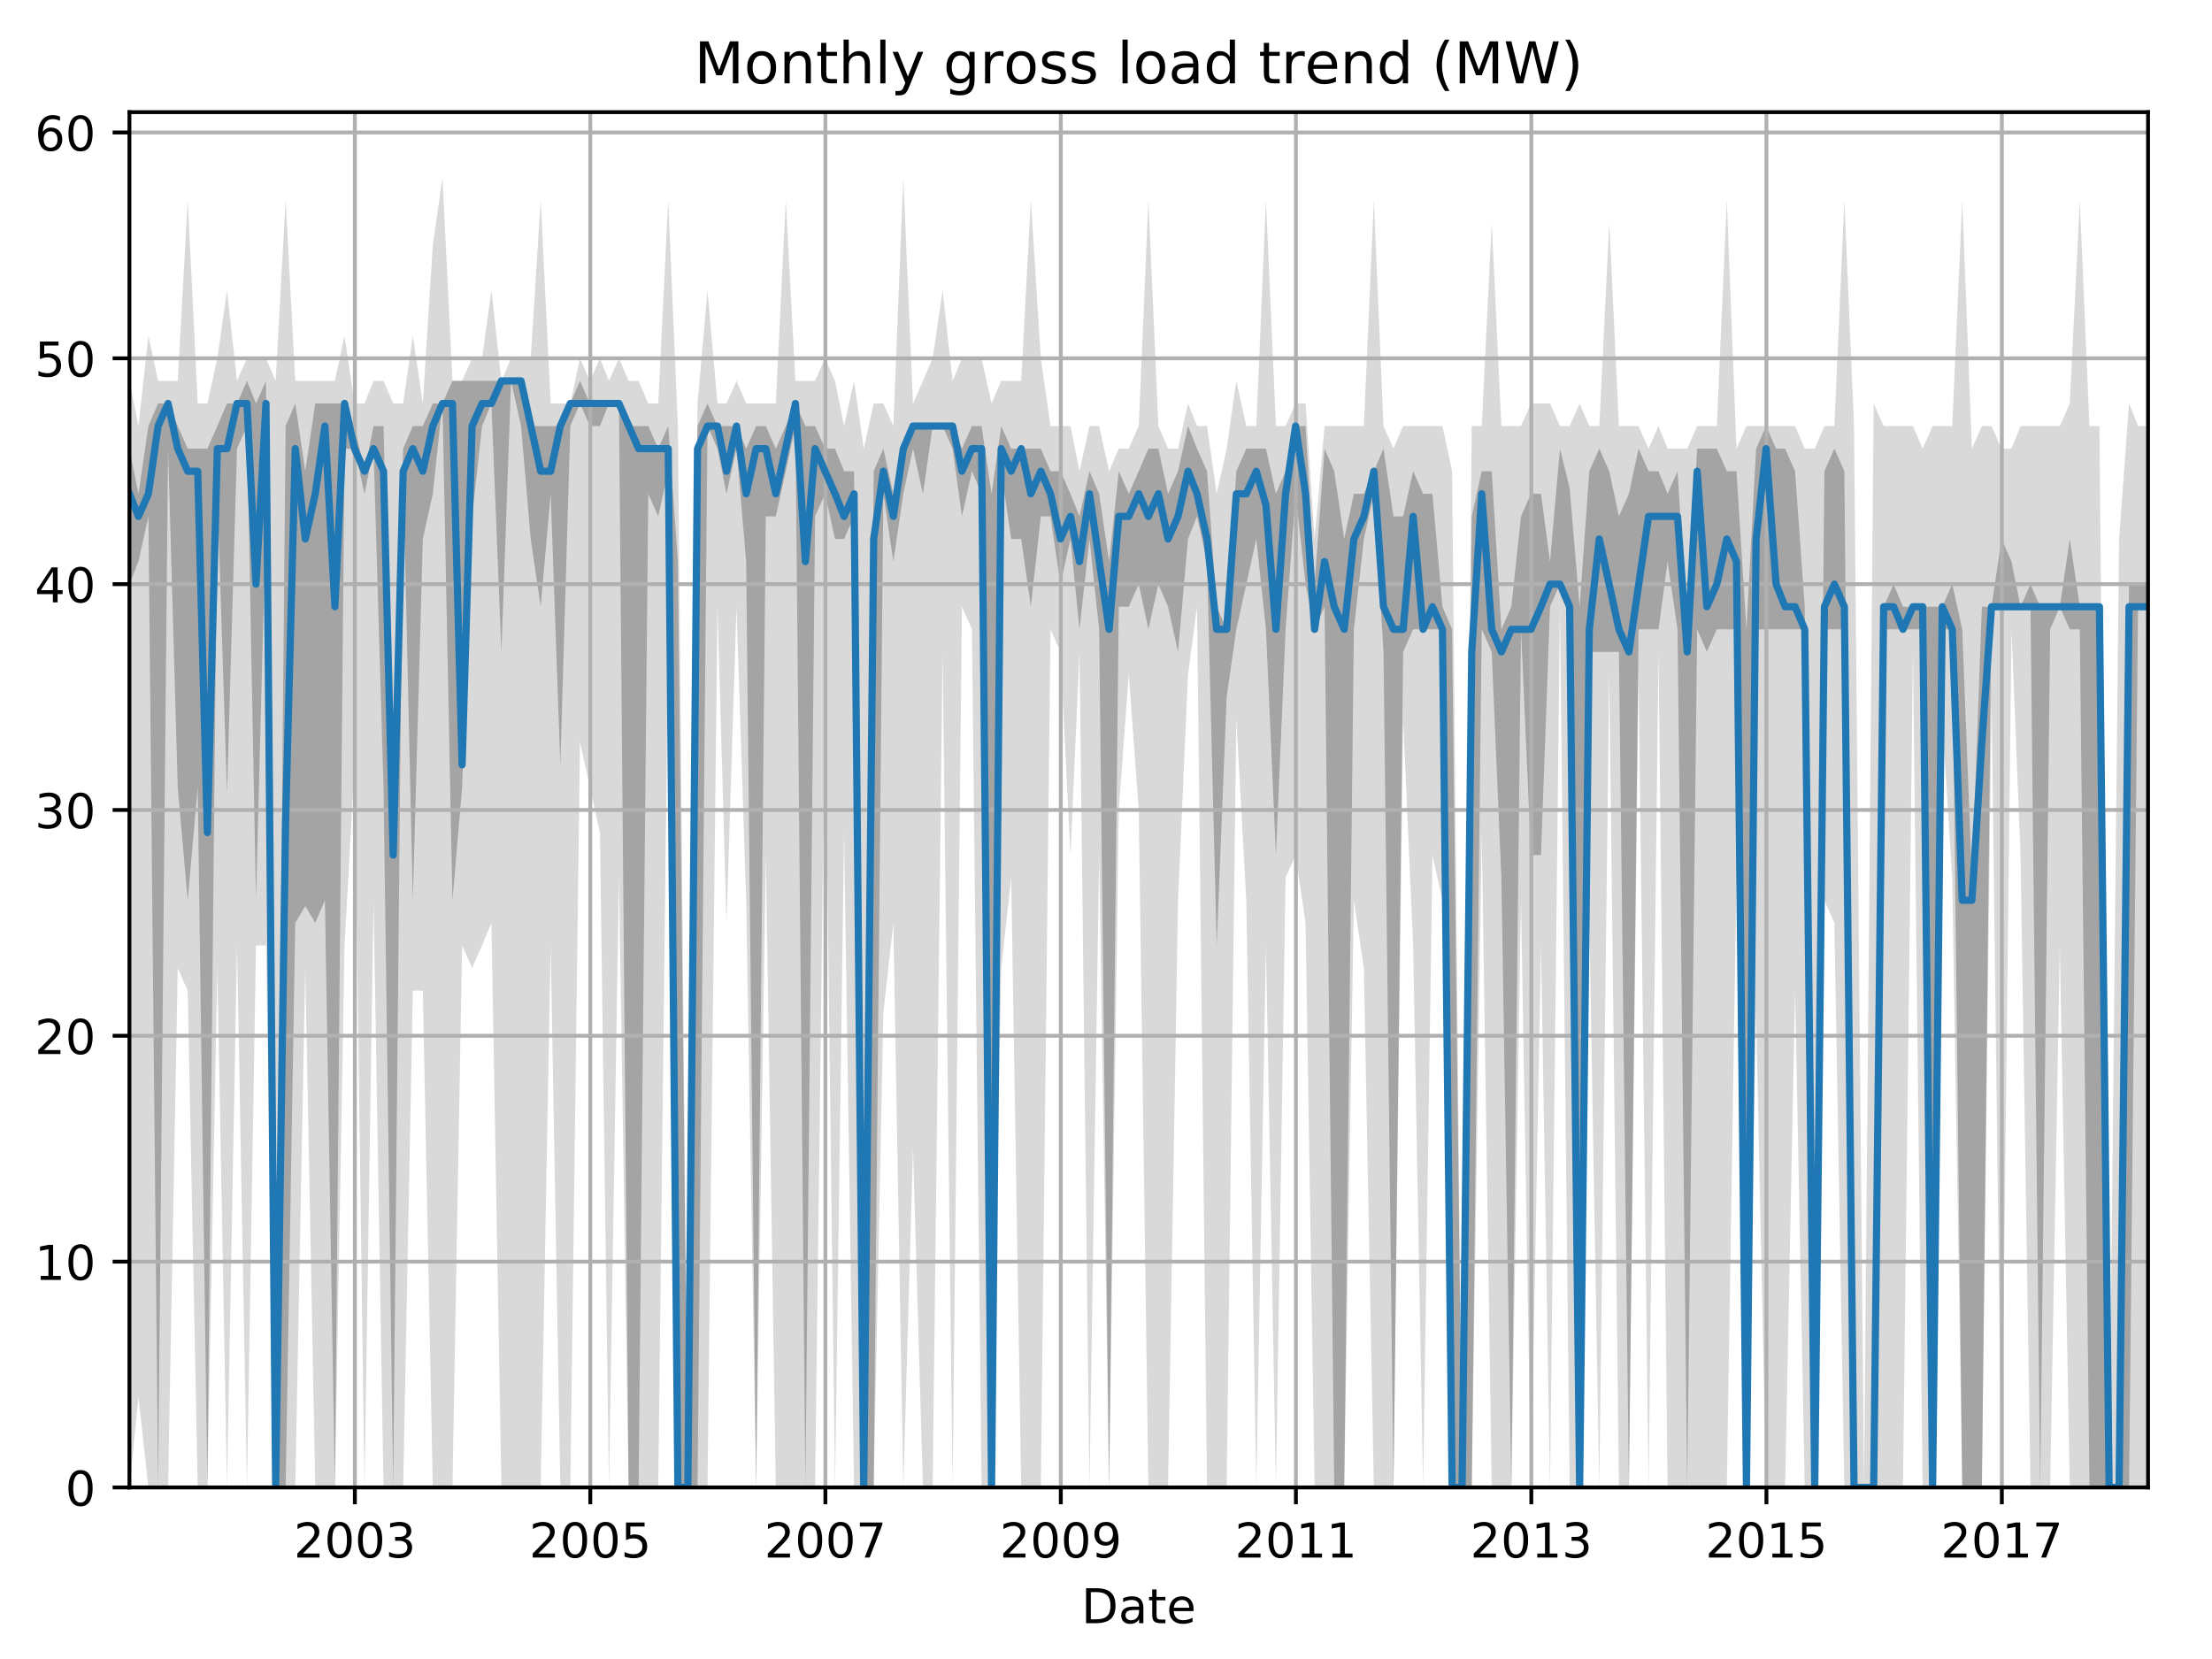 <?xml version="1.0" encoding="utf-8" standalone="no"?>
<!DOCTYPE svg PUBLIC "-//W3C//DTD SVG 1.1//EN"
  "http://www.w3.org/Graphics/SVG/1.1/DTD/svg11.dtd">
<!-- Created with matplotlib (http://matplotlib.org/) -->
<svg height="345.6pt" version="1.1" viewBox="0 0 460.8 345.6" width="460.8pt" xmlns="http://www.w3.org/2000/svg" xmlns:xlink="http://www.w3.org/1999/xlink">
 <defs>
  <style type="text/css">
*{stroke-linecap:butt;stroke-linejoin:round;}
  </style>
 </defs>
 <g id="figure_1">
  <g id="patch_1">
   <path d="M 0 345.6 
L 460.8 345.6 
L 460.8 0 
L 0 0 
z
" style="fill:none;"/>
  </g>
  <g id="axes_1">
   <g id="patch_2">
    <path d="M 26.962 309.863 
L 447.48 309.863 
L 447.48 23.365 
L 26.962 23.365 
z
" style="fill:none;"/>
   </g>
   <g id="PolyCollection_1">
    <path clip-path="url(#pa4b8090b6d)" d="M 26.962 79.348 
L 26.962 309.863 
L 28.841 291.046 
L 30.92 309.863 
L 32.933 309.863 
L 35.013 309.863 
L 37.025 201.662 
L 39.105 206.367 
L 41.185 309.863 
L 43.198 309.863 
L 45.277 201.662 
L 47.29 309.863 
L 49.37 196.958 
L 51.45 309.863 
L 53.328 196.958 
L 55.408 196.958 
L 57.421 309.863 
L 59.5 309.863 
L 61.513 309.863 
L 63.593 201.662 
L 65.673 309.863 
L 67.685 309.863 
L 69.765 309.863 
L 71.778 196.958 
L 73.858 159.322 
L 75.937 309.863 
L 77.816 187.549 
L 79.896 309.863 
L 81.908 309.863 
L 83.988 309.863 
L 86.001 206.367 
L 88.081 206.367 
L 90.16 309.863 
L 92.173 309.863 
L 94.253 309.863 
L 96.266 196.958 
L 98.345 201.662 
L 100.425 196.958 
L 102.371 192.253 
L 104.451 309.863 
L 106.463 309.863 
L 108.543 309.863 
L 110.556 309.863 
L 112.635 309.863 
L 114.715 196.958 
L 116.728 309.863 
L 118.808 309.863 
L 120.82 154.618 
L 122.9 164.027 
L 124.98 173.436 
L 126.859 309.863 
L 128.938 182.844 
L 130.951 309.863 
L 133.031 309.863 
L 135.043 309.863 
L 137.123 309.863 
L 139.203 131.096 
L 141.216 309.863 
L 143.295 309.863 
L 145.308 309.863 
L 147.388 309.863 
L 149.468 126.392 
L 151.346 192.253 
L 153.426 126.392 
L 155.439 187.549 
L 157.518 309.863 
L 159.531 178.14 
L 161.611 309.863 
L 163.691 309.863 
L 165.703 309.863 
L 167.783 309.863 
L 169.796 309.863 
L 171.876 145.209 
L 173.955 309.863 
L 175.834 173.436 
L 177.914 309.863 
L 179.926 309.863 
L 182.006 309.863 
L 184.019 211.071 
L 186.099 192.253 
L 188.178 309.863 
L 190.191 239.297 
L 192.271 309.863 
L 194.284 309.863 
L 196.363 135.8 
L 198.443 309.863 
L 200.389 126.392 
L 202.469 131.096 
L 204.481 309.863 
L 206.561 309.863 
L 208.574 201.662 
L 210.653 182.844 
L 212.733 309.863 
L 214.746 309.863 
L 216.826 309.863 
L 218.838 131.096 
L 220.918 135.8 
L 222.998 178.14 
L 224.877 135.8 
L 226.956 309.863 
L 228.969 178.14 
L 231.049 309.863 
L 233.061 168.731 
L 235.141 140.505 
L 237.221 168.731 
L 239.234 309.863 
L 241.313 309.863 
L 243.326 309.863 
L 245.406 187.549 
L 247.486 140.505 
L 249.364 126.392 
L 251.444 309.863 
L 253.457 309.863 
L 255.536 309.863 
L 257.549 149.914 
L 259.629 187.549 
L 261.709 309.863 
L 263.721 196.958 
L 265.801 309.863 
L 267.814 182.844 
L 269.894 178.14 
L 271.973 192.253 
L 273.852 309.863 
L 275.932 309.863 
L 277.944 309.863 
L 280.024 309.863 
L 282.037 187.549 
L 284.117 201.662 
L 286.196 309.863 
L 288.209 309.863 
L 290.289 309.863 
L 292.302 149.914 
L 294.381 196.958 
L 296.461 309.863 
L 298.407 178.14 
L 300.487 187.549 
L 302.499 309.863 
L 304.579 309.863 
L 306.592 309.863 
L 308.671 173.436 
L 310.751 309.863 
L 312.764 309.863 
L 314.844 309.863 
L 316.856 187.549 
L 318.936 309.863 
L 321.016 196.958 
L 322.894 309.863 
L 324.974 126.392 
L 326.987 309.863 
L 329.067 309.863 
L 331.079 192.253 
L 333.159 309.863 
L 335.239 140.505 
L 337.252 309.863 
L 339.331 309.863 
L 341.344 140.505 
L 343.424 309.863 
L 345.504 135.8 
L 347.382 309.863 
L 349.462 309.863 
L 351.475 309.863 
L 353.554 309.863 
L 355.567 309.863 
L 357.647 309.863 
L 359.727 309.863 
L 361.739 182.844 
L 363.819 309.863 
L 365.832 211.071 
L 367.912 309.863 
L 369.991 309.863 
L 371.87 309.863 
L 373.95 206.367 
L 375.962 309.863 
L 378.042 309.863 
L 380.055 187.549 
L 382.135 192.253 
L 384.214 309.863 
L 386.227 309.863 
L 388.307 309.863 
L 390.32 309.863 
L 392.399 309.863 
L 394.479 309.863 
L 396.425 309.863 
L 398.505 135.8 
L 400.517 309.863 
L 402.597 309.863 
L 404.61 149.914 
L 406.689 182.844 
L 408.769 309.863 
L 410.782 309.863 
L 412.862 309.863 
L 414.874 145.209 
L 416.954 309.863 
L 419.034 131.096 
L 420.912 178.14 
L 422.992 309.863 
L 425.005 309.863 
L 427.085 309.863 
L 429.097 196.958 
L 431.177 309.863 
L 433.257 309.863 
L 435.27 309.863 
L 437.349 309.863 
L 439.362 309.863 
L 441.442 309.863 
L 443.522 309.863 
L 445.4 309.863 
L 447.48 309.863 
L 447.48 88.756 
L 447.48 88.756 
L 445.4 88.756 
L 443.522 84.052 
L 441.442 112.278 
L 439.362 309.863 
L 437.349 88.756 
L 435.27 88.756 
L 433.257 41.712 
L 431.177 84.052 
L 429.097 88.756 
L 427.085 88.756 
L 425.005 88.756 
L 422.992 88.756 
L 420.912 88.756 
L 419.034 93.461 
L 416.954 93.461 
L 414.874 88.756 
L 412.862 88.756 
L 410.782 93.461 
L 408.769 41.712 
L 406.689 88.756 
L 404.61 88.756 
L 402.597 88.756 
L 400.517 93.461 
L 398.505 88.756 
L 396.425 88.756 
L 394.479 88.756 
L 392.399 88.756 
L 390.32 84.052 
L 388.307 309.863 
L 386.227 88.756 
L 384.214 41.712 
L 382.135 88.756 
L 380.055 88.756 
L 378.042 93.461 
L 375.962 93.461 
L 373.95 88.756 
L 371.87 88.756 
L 369.991 88.756 
L 367.912 88.756 
L 365.832 88.756 
L 363.819 88.756 
L 361.739 93.461 
L 359.727 41.712 
L 357.647 88.756 
L 355.567 88.756 
L 353.554 88.756 
L 351.475 93.461 
L 349.462 93.461 
L 347.382 93.461 
L 345.504 88.756 
L 343.424 93.461 
L 341.344 88.756 
L 339.331 88.756 
L 337.252 88.756 
L 335.239 46.417 
L 333.159 88.756 
L 331.079 88.756 
L 329.067 84.052 
L 326.987 88.756 
L 324.974 88.756 
L 322.894 84.052 
L 321.016 84.052 
L 318.936 84.052 
L 316.856 88.756 
L 314.844 88.756 
L 312.764 88.756 
L 310.751 46.417 
L 308.671 88.756 
L 306.592 88.756 
L 304.579 309.863 
L 302.499 98.165 
L 300.487 88.756 
L 298.407 88.756 
L 296.461 88.756 
L 294.381 88.756 
L 292.302 88.756 
L 290.289 93.461 
L 288.209 88.756 
L 286.196 41.712 
L 284.117 88.756 
L 282.037 88.756 
L 280.024 88.756 
L 277.944 88.756 
L 275.932 88.756 
L 273.852 112.278 
L 271.973 84.052 
L 269.894 84.052 
L 267.814 88.756 
L 265.801 88.756 
L 263.721 41.712 
L 261.709 88.756 
L 259.629 88.756 
L 257.549 79.348 
L 255.536 93.461 
L 253.457 102.87 
L 251.444 88.756 
L 249.364 88.756 
L 247.486 84.052 
L 245.406 93.461 
L 243.326 93.461 
L 241.313 88.756 
L 239.234 41.712 
L 237.221 88.756 
L 235.141 93.461 
L 233.061 93.461 
L 231.049 98.165 
L 228.969 88.756 
L 226.956 88.756 
L 224.877 98.165 
L 222.998 88.756 
L 220.918 88.756 
L 218.838 88.756 
L 216.826 74.643 
L 214.746 41.712 
L 212.733 79.348 
L 210.653 79.348 
L 208.574 79.348 
L 206.561 84.052 
L 204.481 74.643 
L 202.469 74.643 
L 200.389 74.643 
L 198.443 79.348 
L 196.363 60.53 
L 194.284 74.643 
L 192.271 79.348 
L 190.191 84.052 
L 188.178 37.008 
L 186.099 88.756 
L 184.019 84.052 
L 182.006 84.052 
L 179.926 93.461 
L 177.914 79.348 
L 175.834 88.756 
L 173.955 79.348 
L 171.876 74.643 
L 169.796 79.348 
L 167.783 79.348 
L 165.703 79.348 
L 163.691 41.712 
L 161.611 84.052 
L 159.531 84.052 
L 157.518 84.052 
L 155.439 84.052 
L 153.426 79.348 
L 151.346 84.052 
L 149.468 84.052 
L 147.388 60.53 
L 145.308 84.052 
L 143.295 309.863 
L 141.216 88.756 
L 139.203 41.712 
L 137.123 84.052 
L 135.043 84.052 
L 133.031 79.348 
L 130.951 79.348 
L 128.938 74.643 
L 126.859 79.348 
L 124.98 74.643 
L 122.9 79.348 
L 120.82 74.643 
L 118.808 84.052 
L 116.728 84.052 
L 114.715 84.052 
L 112.635 41.712 
L 110.556 74.643 
L 108.543 74.643 
L 106.463 74.643 
L 104.451 79.348 
L 102.371 60.53 
L 100.425 74.643 
L 98.345 74.643 
L 96.266 79.348 
L 94.253 79.348 
L 92.173 37.008 
L 90.16 51.121 
L 88.081 84.052 
L 86.001 69.939 
L 83.988 84.052 
L 81.908 84.052 
L 79.896 79.348 
L 77.816 79.348 
L 75.937 84.052 
L 73.858 84.052 
L 71.778 69.939 
L 69.765 79.348 
L 67.685 79.348 
L 65.673 79.348 
L 63.593 79.348 
L 61.513 79.348 
L 59.5 41.712 
L 57.421 79.348 
L 55.408 74.643 
L 53.328 74.643 
L 51.45 74.643 
L 49.37 79.348 
L 47.29 60.53 
L 45.277 74.643 
L 43.198 84.052 
L 41.185 84.052 
L 39.105 41.712 
L 37.025 79.348 
L 35.013 79.348 
L 32.933 79.348 
L 30.92 69.939 
L 28.841 88.756 
L 26.962 79.348 
z
" style="fill:#808080;fill-opacity:0.3;"/>
   </g>
   <g id="PolyCollection_2">
    <path clip-path="url(#pa4b8090b6d)" d="M 26.962 93.461 
L 26.962 121.687 
L 28.841 116.983 
L 30.92 107.574 
L 32.933 309.863 
L 35.013 93.461 
L 37.025 164.027 
L 39.105 187.549 
L 41.185 164.027 
L 43.198 309.863 
L 45.277 102.87 
L 47.29 165.203 
L 49.37 93.461 
L 51.45 88.756 
L 53.328 187.549 
L 55.408 107.574 
L 57.421 309.863 
L 59.5 309.863 
L 61.513 192.253 
L 63.593 188.725 
L 65.673 192.253 
L 67.685 187.549 
L 69.765 309.863 
L 71.778 93.461 
L 73.858 93.461 
L 75.937 102.87 
L 77.816 93.461 
L 79.896 164.027 
L 81.908 309.863 
L 83.988 98.165 
L 86.001 187.549 
L 88.081 112.278 
L 90.16 102.87 
L 92.173 84.052 
L 94.253 187.549 
L 96.266 164.027 
L 98.345 107.574 
L 100.425 88.756 
L 102.371 84.052 
L 104.451 135.8 
L 106.463 79.348 
L 108.543 88.756 
L 110.556 112.278 
L 112.635 126.392 
L 114.715 102.87 
L 116.728 159.322 
L 118.808 88.756 
L 120.82 84.052 
L 122.9 88.756 
L 124.98 88.756 
L 126.859 84.052 
L 128.938 84.052 
L 130.951 309.863 
L 133.031 309.863 
L 135.043 102.87 
L 137.123 107.574 
L 139.203 98.165 
L 141.216 309.863 
L 143.295 309.863 
L 145.308 309.863 
L 147.388 88.756 
L 149.468 93.461 
L 151.346 102.87 
L 153.426 93.461 
L 155.439 116.983 
L 157.518 309.863 
L 159.531 107.574 
L 161.611 107.574 
L 163.691 98.165 
L 165.703 88.756 
L 167.783 309.863 
L 169.796 107.574 
L 171.876 102.87 
L 173.955 112.278 
L 175.834 112.278 
L 177.914 107.574 
L 179.926 309.863 
L 182.006 309.863 
L 184.019 102.87 
L 186.099 116.983 
L 188.178 102.87 
L 190.191 93.461 
L 192.271 102.87 
L 194.284 88.756 
L 196.363 88.756 
L 198.443 93.461 
L 200.389 107.574 
L 202.469 98.165 
L 204.481 102.87 
L 206.561 309.863 
L 208.574 98.165 
L 210.653 112.278 
L 212.733 112.278 
L 214.746 126.392 
L 216.826 107.574 
L 218.838 107.574 
L 220.918 121.687 
L 222.998 112.278 
L 224.877 131.096 
L 226.956 112.278 
L 228.969 131.096 
L 231.049 309.863 
L 233.061 126.392 
L 235.141 126.392 
L 237.221 121.687 
L 239.234 131.096 
L 241.313 121.687 
L 243.326 126.392 
L 245.406 135.8 
L 247.486 112.278 
L 249.364 107.574 
L 251.444 116.983 
L 253.457 196.958 
L 255.536 145.209 
L 257.549 131.096 
L 259.629 121.687 
L 261.709 112.278 
L 263.721 131.096 
L 265.801 178.14 
L 267.814 131.096 
L 269.894 102.87 
L 271.973 121.687 
L 273.852 131.096 
L 275.932 126.392 
L 277.944 309.863 
L 280.024 309.863 
L 282.037 131.096 
L 284.117 112.278 
L 286.196 102.87 
L 288.209 135.8 
L 290.289 309.863 
L 292.302 135.8 
L 294.381 131.096 
L 296.461 131.096 
L 298.407 131.096 
L 300.487 131.096 
L 302.499 309.863 
L 304.579 309.863 
L 306.592 309.863 
L 308.671 131.096 
L 310.751 135.8 
L 312.764 182.844 
L 314.844 309.863 
L 316.856 131.096 
L 318.936 178.14 
L 321.016 178.14 
L 322.894 126.392 
L 324.974 121.687 
L 326.987 126.392 
L 329.067 309.863 
L 331.079 135.8 
L 333.159 135.8 
L 335.239 135.8 
L 337.252 135.8 
L 339.331 309.863 
L 341.344 131.096 
L 343.424 131.096 
L 345.504 131.096 
L 347.382 116.983 
L 349.462 131.096 
L 351.475 309.863 
L 353.554 131.096 
L 355.567 135.8 
L 357.647 131.096 
L 359.727 131.096 
L 361.739 131.096 
L 363.819 309.863 
L 365.832 131.096 
L 367.912 131.096 
L 369.991 131.096 
L 371.87 131.096 
L 373.95 131.096 
L 375.962 131.096 
L 378.042 309.863 
L 380.055 131.096 
L 382.135 131.096 
L 384.214 131.096 
L 386.227 309.863 
L 388.307 309.863 
L 390.32 309.863 
L 392.399 131.096 
L 394.479 131.096 
L 396.425 131.096 
L 398.505 131.096 
L 400.517 131.096 
L 402.597 309.863 
L 404.61 131.096 
L 406.689 131.096 
L 408.769 309.863 
L 410.782 309.863 
L 412.862 309.863 
L 414.874 126.392 
L 416.954 126.392 
L 419.034 126.392 
L 420.912 126.392 
L 422.992 126.392 
L 425.005 309.863 
L 427.085 131.096 
L 429.097 126.392 
L 431.177 131.096 
L 433.257 131.096 
L 435.27 309.863 
L 437.349 309.863 
L 439.362 309.863 
L 441.442 309.863 
L 443.522 309.863 
L 445.4 126.392 
L 447.48 126.392 
L 447.48 121.687 
L 447.48 121.687 
L 445.4 121.687 
L 443.522 121.687 
L 441.442 309.863 
L 439.362 309.863 
L 437.349 126.392 
L 435.27 126.392 
L 433.257 126.392 
L 431.177 112.278 
L 429.097 126.392 
L 427.085 126.392 
L 425.005 126.392 
L 422.992 121.687 
L 420.912 126.392 
L 419.034 116.983 
L 416.954 112.278 
L 414.874 126.392 
L 412.862 126.392 
L 410.782 182.844 
L 408.769 131.096 
L 406.689 121.687 
L 404.61 126.392 
L 402.597 126.392 
L 400.517 126.392 
L 398.505 126.392 
L 396.425 126.392 
L 394.479 121.687 
L 392.399 126.392 
L 390.32 309.863 
L 388.307 309.863 
L 386.227 309.863 
L 384.214 98.165 
L 382.135 93.461 
L 380.055 98.165 
L 378.042 309.863 
L 375.962 126.392 
L 373.95 98.165 
L 371.87 93.461 
L 369.991 93.461 
L 367.912 88.756 
L 365.832 93.461 
L 363.819 131.096 
L 361.739 98.165 
L 359.727 98.165 
L 357.647 93.461 
L 355.567 93.461 
L 353.554 93.461 
L 351.475 131.096 
L 349.462 98.165 
L 347.382 102.87 
L 345.504 98.165 
L 343.424 98.165 
L 341.344 93.461 
L 339.331 102.87 
L 337.252 107.574 
L 335.239 98.165 
L 333.159 93.461 
L 331.079 98.165 
L 329.067 126.392 
L 326.987 101.693 
L 324.974 93.461 
L 322.894 116.983 
L 321.016 102.87 
L 318.936 102.87 
L 316.856 107.574 
L 314.844 126.392 
L 312.764 131.096 
L 310.751 98.165 
L 308.671 98.165 
L 306.592 107.574 
L 304.579 309.863 
L 302.499 131.096 
L 300.487 126.392 
L 298.407 102.87 
L 296.461 102.87 
L 294.381 98.165 
L 292.302 107.574 
L 290.289 107.574 
L 288.209 93.461 
L 286.196 98.165 
L 284.117 102.87 
L 282.037 102.87 
L 280.024 112.278 
L 277.944 98.165 
L 275.932 93.461 
L 273.852 121.687 
L 271.973 88.756 
L 269.894 88.756 
L 267.814 98.165 
L 265.801 102.87 
L 263.721 93.461 
L 261.709 93.461 
L 259.629 93.461 
L 257.549 98.165 
L 255.536 131.096 
L 253.457 126.392 
L 251.444 98.165 
L 249.364 93.461 
L 247.486 88.756 
L 245.406 98.165 
L 243.326 102.87 
L 241.313 93.461 
L 239.234 93.461 
L 237.221 98.165 
L 235.141 102.87 
L 233.061 98.165 
L 231.049 116.983 
L 228.969 102.87 
L 226.956 98.165 
L 224.877 107.574 
L 222.998 102.87 
L 220.918 98.165 
L 218.838 98.165 
L 216.826 93.461 
L 214.746 93.461 
L 212.733 93.461 
L 210.653 93.461 
L 208.574 88.756 
L 206.561 102.87 
L 204.481 88.756 
L 202.469 88.756 
L 200.389 93.461 
L 198.443 88.756 
L 196.363 88.756 
L 194.284 88.756 
L 192.271 88.756 
L 190.191 88.756 
L 188.178 93.461 
L 186.099 102.87 
L 184.019 93.461 
L 182.006 98.165 
L 179.926 309.863 
L 177.914 98.165 
L 175.834 98.165 
L 173.955 93.461 
L 171.876 93.461 
L 169.796 88.756 
L 167.783 88.756 
L 165.703 84.052 
L 163.691 88.756 
L 161.611 93.461 
L 159.531 88.756 
L 157.518 88.756 
L 155.439 93.461 
L 153.426 88.756 
L 151.346 88.756 
L 149.468 88.756 
L 147.388 84.052 
L 145.308 88.756 
L 143.295 309.863 
L 141.216 116.983 
L 139.203 88.756 
L 137.123 93.461 
L 135.043 88.756 
L 133.031 88.756 
L 130.951 88.756 
L 128.938 84.052 
L 126.859 84.052 
L 124.98 84.052 
L 122.9 84.052 
L 120.82 79.348 
L 118.808 84.052 
L 116.728 88.756 
L 114.715 88.756 
L 112.635 88.756 
L 110.556 88.756 
L 108.543 79.348 
L 106.463 79.348 
L 104.451 79.348 
L 102.371 79.348 
L 100.425 79.348 
L 98.345 79.348 
L 96.266 79.348 
L 94.253 79.348 
L 92.173 84.052 
L 90.16 84.052 
L 88.081 88.756 
L 86.001 88.756 
L 83.988 93.461 
L 81.908 168.731 
L 79.896 88.756 
L 77.816 88.756 
L 75.937 98.165 
L 73.858 88.756 
L 71.778 84.052 
L 69.765 84.052 
L 67.685 84.052 
L 65.673 84.052 
L 63.593 98.165 
L 61.513 84.052 
L 59.5 88.756 
L 57.421 309.863 
L 55.408 79.348 
L 53.328 84.052 
L 51.45 79.348 
L 49.37 84.052 
L 47.29 84.052 
L 45.277 88.756 
L 43.198 93.461 
L 41.185 93.461 
L 39.105 93.461 
L 37.025 88.756 
L 35.013 84.052 
L 32.933 84.052 
L 30.92 88.756 
L 28.841 102.87 
L 26.962 93.461 
z
" style="fill:#808080;fill-opacity:0.6;"/>
   </g>
   <g id="matplotlib.axis_1">
    <g id="xtick_1">
     <g id="line2d_1">
      <path clip-path="url(#pa4b8090b6d)" d="M 73.925 309.863 
L 73.925 23.365 
" style="fill:none;stroke:#b0b0b0;stroke-linecap:square;stroke-width:0.8;"/>
     </g>
     <g id="line2d_2">
      <defs>
       <path d="M 0 0 
L 0 3.5 
" id="mc638791928" style="stroke:#000000;stroke-width:0.8;"/>
      </defs>
      <g>
       <use style="stroke:#000000;stroke-width:0.8;" x="73.925" xlink:href="#mc638791928" y="309.863"/>
      </g>
     </g>
     <g id="text_1">
      <!-- 2003 -->
      <defs>
       <path d="M 19.188 8.297 
L 53.609 8.297 
L 53.609 0 
L 7.328 0 
L 7.328 8.297 
Q 12.938 14.109 22.625 23.891 
Q 32.328 33.688 34.812 36.531 
Q 39.547 41.844 41.422 45.531 
Q 43.312 49.219 43.312 52.781 
Q 43.312 58.594 39.234 62.25 
Q 35.156 65.922 28.609 65.922 
Q 23.969 65.922 18.812 64.312 
Q 13.672 62.703 7.812 59.422 
L 7.812 69.391 
Q 13.766 71.781 18.938 73 
Q 24.125 74.219 28.422 74.219 
Q 39.75 74.219 46.484 68.547 
Q 53.219 62.891 53.219 53.422 
Q 53.219 48.922 51.531 44.891 
Q 49.859 40.875 45.406 35.406 
Q 44.188 33.984 37.641 27.219 
Q 31.109 20.453 19.188 8.297 
z
" id="DejaVuSans-32"/>
       <path d="M 31.781 66.406 
Q 24.172 66.406 20.328 58.906 
Q 16.5 51.422 16.5 36.375 
Q 16.5 21.391 20.328 13.891 
Q 24.172 6.391 31.781 6.391 
Q 39.453 6.391 43.281 13.891 
Q 47.125 21.391 47.125 36.375 
Q 47.125 51.422 43.281 58.906 
Q 39.453 66.406 31.781 66.406 
z
M 31.781 74.219 
Q 44.047 74.219 50.516 64.516 
Q 56.984 54.828 56.984 36.375 
Q 56.984 17.969 50.516 8.266 
Q 44.047 -1.422 31.781 -1.422 
Q 19.531 -1.422 13.062 8.266 
Q 6.594 17.969 6.594 36.375 
Q 6.594 54.828 13.062 64.516 
Q 19.531 74.219 31.781 74.219 
z
" id="DejaVuSans-30"/>
       <path d="M 40.578 39.312 
Q 47.656 37.797 51.625 33 
Q 55.609 28.219 55.609 21.188 
Q 55.609 10.406 48.188 4.484 
Q 40.766 -1.422 27.094 -1.422 
Q 22.516 -1.422 17.656 -0.516 
Q 12.797 0.391 7.625 2.203 
L 7.625 11.719 
Q 11.719 9.328 16.594 8.109 
Q 21.484 6.891 26.812 6.891 
Q 36.078 6.891 40.938 10.547 
Q 45.797 14.203 45.797 21.188 
Q 45.797 27.641 41.281 31.266 
Q 36.766 34.906 28.719 34.906 
L 20.219 34.906 
L 20.219 43.016 
L 29.109 43.016 
Q 36.375 43.016 40.234 45.922 
Q 44.094 48.828 44.094 54.297 
Q 44.094 59.906 40.109 62.906 
Q 36.141 65.922 28.719 65.922 
Q 24.656 65.922 20.016 65.031 
Q 15.375 64.156 9.812 62.312 
L 9.812 71.094 
Q 15.438 72.656 20.344 73.438 
Q 25.25 74.219 29.594 74.219 
Q 40.828 74.219 47.359 69.109 
Q 53.906 64.016 53.906 55.328 
Q 53.906 49.266 50.438 45.094 
Q 46.969 40.922 40.578 39.312 
z
" id="DejaVuSans-33"/>
      </defs>
      <g transform="translate(61.2 324.462)scale(0.1 -0.1)">
       <use xlink:href="#DejaVuSans-32"/>
       <use x="63.623" xlink:href="#DejaVuSans-30"/>
       <use x="127.246" xlink:href="#DejaVuSans-30"/>
       <use x="190.869" xlink:href="#DejaVuSans-33"/>
      </g>
     </g>
    </g>
    <g id="xtick_2">
     <g id="line2d_3">
      <path clip-path="url(#pa4b8090b6d)" d="M 122.967 309.863 
L 122.967 23.365 
" style="fill:none;stroke:#b0b0b0;stroke-linecap:square;stroke-width:0.8;"/>
     </g>
     <g id="line2d_4">
      <g>
       <use style="stroke:#000000;stroke-width:0.8;" x="122.967" xlink:href="#mc638791928" y="309.863"/>
      </g>
     </g>
     <g id="text_2">
      <!-- 2005 -->
      <defs>
       <path d="M 10.797 72.906 
L 49.516 72.906 
L 49.516 64.594 
L 19.828 64.594 
L 19.828 46.734 
Q 21.969 47.469 24.109 47.828 
Q 26.266 48.188 28.422 48.188 
Q 40.625 48.188 47.75 41.5 
Q 54.891 34.812 54.891 23.391 
Q 54.891 11.625 47.562 5.094 
Q 40.234 -1.422 26.906 -1.422 
Q 22.312 -1.422 17.547 -0.641 
Q 12.797 0.141 7.719 1.703 
L 7.719 11.625 
Q 12.109 9.234 16.797 8.062 
Q 21.484 6.891 26.703 6.891 
Q 35.156 6.891 40.078 11.328 
Q 45.016 15.766 45.016 23.391 
Q 45.016 31 40.078 35.438 
Q 35.156 39.891 26.703 39.891 
Q 22.75 39.891 18.812 39.016 
Q 14.891 38.141 10.797 36.281 
z
" id="DejaVuSans-35"/>
      </defs>
      <g transform="translate(110.242 324.462)scale(0.1 -0.1)">
       <use xlink:href="#DejaVuSans-32"/>
       <use x="63.623" xlink:href="#DejaVuSans-30"/>
       <use x="127.246" xlink:href="#DejaVuSans-30"/>
       <use x="190.869" xlink:href="#DejaVuSans-35"/>
      </g>
     </g>
    </g>
    <g id="xtick_3">
     <g id="line2d_5">
      <path clip-path="url(#pa4b8090b6d)" d="M 171.943 309.863 
L 171.943 23.365 
" style="fill:none;stroke:#b0b0b0;stroke-linecap:square;stroke-width:0.8;"/>
     </g>
     <g id="line2d_6">
      <g>
       <use style="stroke:#000000;stroke-width:0.8;" x="171.943" xlink:href="#mc638791928" y="309.863"/>
      </g>
     </g>
     <g id="text_3">
      <!-- 2007 -->
      <defs>
       <path d="M 8.203 72.906 
L 55.078 72.906 
L 55.078 68.703 
L 28.609 0 
L 18.312 0 
L 43.219 64.594 
L 8.203 64.594 
z
" id="DejaVuSans-37"/>
      </defs>
      <g transform="translate(159.218 324.462)scale(0.1 -0.1)">
       <use xlink:href="#DejaVuSans-32"/>
       <use x="63.623" xlink:href="#DejaVuSans-30"/>
       <use x="127.246" xlink:href="#DejaVuSans-30"/>
       <use x="190.869" xlink:href="#DejaVuSans-37"/>
      </g>
     </g>
    </g>
    <g id="xtick_4">
     <g id="line2d_7">
      <path clip-path="url(#pa4b8090b6d)" d="M 220.985 309.863 
L 220.985 23.365 
" style="fill:none;stroke:#b0b0b0;stroke-linecap:square;stroke-width:0.8;"/>
     </g>
     <g id="line2d_8">
      <g>
       <use style="stroke:#000000;stroke-width:0.8;" x="220.985" xlink:href="#mc638791928" y="309.863"/>
      </g>
     </g>
     <g id="text_4">
      <!-- 2009 -->
      <defs>
       <path d="M 10.984 1.516 
L 10.984 10.5 
Q 14.703 8.734 18.5 7.812 
Q 22.312 6.891 25.984 6.891 
Q 35.75 6.891 40.891 13.453 
Q 46.047 20.016 46.781 33.406 
Q 43.953 29.203 39.594 26.953 
Q 35.25 24.703 29.984 24.703 
Q 19.047 24.703 12.672 31.312 
Q 6.297 37.938 6.297 49.422 
Q 6.297 60.641 12.938 67.422 
Q 19.578 74.219 30.609 74.219 
Q 43.266 74.219 49.922 64.516 
Q 56.594 54.828 56.594 36.375 
Q 56.594 19.141 48.406 8.859 
Q 40.234 -1.422 26.422 -1.422 
Q 22.703 -1.422 18.891 -0.688 
Q 15.094 0.047 10.984 1.516 
z
M 30.609 32.422 
Q 37.25 32.422 41.125 36.953 
Q 45.016 41.5 45.016 49.422 
Q 45.016 57.281 41.125 61.844 
Q 37.25 66.406 30.609 66.406 
Q 23.969 66.406 20.094 61.844 
Q 16.219 57.281 16.219 49.422 
Q 16.219 41.5 20.094 36.953 
Q 23.969 32.422 30.609 32.422 
z
" id="DejaVuSans-39"/>
      </defs>
      <g transform="translate(208.26 324.462)scale(0.1 -0.1)">
       <use xlink:href="#DejaVuSans-32"/>
       <use x="63.623" xlink:href="#DejaVuSans-30"/>
       <use x="127.246" xlink:href="#DejaVuSans-30"/>
       <use x="190.869" xlink:href="#DejaVuSans-39"/>
      </g>
     </g>
    </g>
    <g id="xtick_5">
     <g id="line2d_9">
      <path clip-path="url(#pa4b8090b6d)" d="M 269.961 309.863 
L 269.961 23.365 
" style="fill:none;stroke:#b0b0b0;stroke-linecap:square;stroke-width:0.8;"/>
     </g>
     <g id="line2d_10">
      <g>
       <use style="stroke:#000000;stroke-width:0.8;" x="269.961" xlink:href="#mc638791928" y="309.863"/>
      </g>
     </g>
     <g id="text_5">
      <!-- 2011 -->
      <defs>
       <path d="M 12.406 8.297 
L 28.516 8.297 
L 28.516 63.922 
L 10.984 60.406 
L 10.984 69.391 
L 28.422 72.906 
L 38.281 72.906 
L 38.281 8.297 
L 54.391 8.297 
L 54.391 0 
L 12.406 0 
z
" id="DejaVuSans-31"/>
      </defs>
      <g transform="translate(257.236 324.462)scale(0.1 -0.1)">
       <use xlink:href="#DejaVuSans-32"/>
       <use x="63.623" xlink:href="#DejaVuSans-30"/>
       <use x="127.246" xlink:href="#DejaVuSans-31"/>
       <use x="190.869" xlink:href="#DejaVuSans-31"/>
      </g>
     </g>
    </g>
    <g id="xtick_6">
     <g id="line2d_11">
      <path clip-path="url(#pa4b8090b6d)" d="M 319.003 309.863 
L 319.003 23.365 
" style="fill:none;stroke:#b0b0b0;stroke-linecap:square;stroke-width:0.8;"/>
     </g>
     <g id="line2d_12">
      <g>
       <use style="stroke:#000000;stroke-width:0.8;" x="319.003" xlink:href="#mc638791928" y="309.863"/>
      </g>
     </g>
     <g id="text_6">
      <!-- 2013 -->
      <g transform="translate(306.278 324.462)scale(0.1 -0.1)">
       <use xlink:href="#DejaVuSans-32"/>
       <use x="63.623" xlink:href="#DejaVuSans-30"/>
       <use x="127.246" xlink:href="#DejaVuSans-31"/>
       <use x="190.869" xlink:href="#DejaVuSans-33"/>
      </g>
     </g>
    </g>
    <g id="xtick_7">
     <g id="line2d_13">
      <path clip-path="url(#pa4b8090b6d)" d="M 367.979 309.863 
L 367.979 23.365 
" style="fill:none;stroke:#b0b0b0;stroke-linecap:square;stroke-width:0.8;"/>
     </g>
     <g id="line2d_14">
      <g>
       <use style="stroke:#000000;stroke-width:0.8;" x="367.979" xlink:href="#mc638791928" y="309.863"/>
      </g>
     </g>
     <g id="text_7">
      <!-- 2015 -->
      <g transform="translate(355.254 324.462)scale(0.1 -0.1)">
       <use xlink:href="#DejaVuSans-32"/>
       <use x="63.623" xlink:href="#DejaVuSans-30"/>
       <use x="127.246" xlink:href="#DejaVuSans-31"/>
       <use x="190.869" xlink:href="#DejaVuSans-35"/>
      </g>
     </g>
    </g>
    <g id="xtick_8">
     <g id="line2d_15">
      <path clip-path="url(#pa4b8090b6d)" d="M 417.021 309.863 
L 417.021 23.365 
" style="fill:none;stroke:#b0b0b0;stroke-linecap:square;stroke-width:0.8;"/>
     </g>
     <g id="line2d_16">
      <g>
       <use style="stroke:#000000;stroke-width:0.8;" x="417.021" xlink:href="#mc638791928" y="309.863"/>
      </g>
     </g>
     <g id="text_8">
      <!-- 2017 -->
      <g transform="translate(404.296 324.462)scale(0.1 -0.1)">
       <use xlink:href="#DejaVuSans-32"/>
       <use x="63.623" xlink:href="#DejaVuSans-30"/>
       <use x="127.246" xlink:href="#DejaVuSans-31"/>
       <use x="190.869" xlink:href="#DejaVuSans-37"/>
      </g>
     </g>
    </g>
    <g id="text_9">
     <!-- Date -->
     <defs>
      <path d="M 19.672 64.797 
L 19.672 8.109 
L 31.594 8.109 
Q 46.688 8.109 53.688 14.938 
Q 60.688 21.781 60.688 36.531 
Q 60.688 51.172 53.688 57.984 
Q 46.688 64.797 31.594 64.797 
z
M 9.812 72.906 
L 30.078 72.906 
Q 51.266 72.906 61.172 64.094 
Q 71.094 55.281 71.094 36.531 
Q 71.094 17.672 61.125 8.828 
Q 51.172 0 30.078 0 
L 9.812 0 
z
" id="DejaVuSans-44"/>
      <path d="M 34.281 27.484 
Q 23.391 27.484 19.188 25 
Q 14.984 22.516 14.984 16.5 
Q 14.984 11.719 18.141 8.906 
Q 21.297 6.109 26.703 6.109 
Q 34.188 6.109 38.703 11.406 
Q 43.219 16.703 43.219 25.484 
L 43.219 27.484 
z
M 52.203 31.203 
L 52.203 0 
L 43.219 0 
L 43.219 8.297 
Q 40.141 3.328 35.547 0.953 
Q 30.953 -1.422 24.312 -1.422 
Q 15.922 -1.422 10.953 3.297 
Q 6 8.016 6 15.922 
Q 6 25.141 12.172 29.828 
Q 18.359 34.516 30.609 34.516 
L 43.219 34.516 
L 43.219 35.406 
Q 43.219 41.609 39.141 45 
Q 35.062 48.391 27.688 48.391 
Q 23 48.391 18.547 47.266 
Q 14.109 46.141 10.016 43.891 
L 10.016 52.203 
Q 14.938 54.109 19.578 55.047 
Q 24.219 56 28.609 56 
Q 40.484 56 46.344 49.844 
Q 52.203 43.703 52.203 31.203 
z
" id="DejaVuSans-61"/>
      <path d="M 18.312 70.219 
L 18.312 54.688 
L 36.812 54.688 
L 36.812 47.703 
L 18.312 47.703 
L 18.312 18.016 
Q 18.312 11.328 20.141 9.422 
Q 21.969 7.516 27.594 7.516 
L 36.812 7.516 
L 36.812 0 
L 27.594 0 
Q 17.188 0 13.234 3.875 
Q 9.281 7.766 9.281 18.016 
L 9.281 47.703 
L 2.688 47.703 
L 2.688 54.688 
L 9.281 54.688 
L 9.281 70.219 
z
" id="DejaVuSans-74"/>
      <path d="M 56.203 29.594 
L 56.203 25.203 
L 14.891 25.203 
Q 15.484 15.922 20.484 11.062 
Q 25.484 6.203 34.422 6.203 
Q 39.594 6.203 44.453 7.469 
Q 49.312 8.734 54.109 11.281 
L 54.109 2.781 
Q 49.266 0.734 44.188 -0.344 
Q 39.109 -1.422 33.891 -1.422 
Q 20.797 -1.422 13.156 6.188 
Q 5.516 13.812 5.516 26.812 
Q 5.516 40.234 12.766 48.109 
Q 20.016 56 32.328 56 
Q 43.359 56 49.781 48.891 
Q 56.203 41.797 56.203 29.594 
z
M 47.219 32.234 
Q 47.125 39.594 43.094 43.984 
Q 39.062 48.391 32.422 48.391 
Q 24.906 48.391 20.391 44.141 
Q 15.875 39.891 15.188 32.172 
z
" id="DejaVuSans-65"/>
     </defs>
     <g transform="translate(225.27 338.14)scale(0.1 -0.1)">
      <use xlink:href="#DejaVuSans-44"/>
      <use x="77.002" xlink:href="#DejaVuSans-61"/>
      <use x="138.281" xlink:href="#DejaVuSans-74"/>
      <use x="177.49" xlink:href="#DejaVuSans-65"/>
     </g>
    </g>
   </g>
   <g id="matplotlib.axis_2">
    <g id="ytick_1">
     <g id="line2d_17">
      <path clip-path="url(#pa4b8090b6d)" d="M 26.962 309.863 
L 447.48 309.863 
" style="fill:none;stroke:#b0b0b0;stroke-linecap:square;stroke-width:0.8;"/>
     </g>
     <g id="line2d_18">
      <defs>
       <path d="M 0 0 
L -3.5 0 
" id="ma2e9e2e48d" style="stroke:#000000;stroke-width:0.8;"/>
      </defs>
      <g>
       <use style="stroke:#000000;stroke-width:0.8;" x="26.962" xlink:href="#ma2e9e2e48d" y="309.863"/>
      </g>
     </g>
     <g id="text_10">
      <!-- 0 -->
      <g transform="translate(13.6 313.663)scale(0.1 -0.1)">
       <use xlink:href="#DejaVuSans-30"/>
      </g>
     </g>
    </g>
    <g id="ytick_2">
     <g id="line2d_19">
      <path clip-path="url(#pa4b8090b6d)" d="M 26.962 262.819 
L 447.48 262.819 
" style="fill:none;stroke:#b0b0b0;stroke-linecap:square;stroke-width:0.8;"/>
     </g>
     <g id="line2d_20">
      <g>
       <use style="stroke:#000000;stroke-width:0.8;" x="26.962" xlink:href="#ma2e9e2e48d" y="262.819"/>
      </g>
     </g>
     <g id="text_11">
      <!-- 10 -->
      <g transform="translate(7.237 266.619)scale(0.1 -0.1)">
       <use xlink:href="#DejaVuSans-31"/>
       <use x="63.623" xlink:href="#DejaVuSans-30"/>
      </g>
     </g>
    </g>
    <g id="ytick_3">
     <g id="line2d_21">
      <path clip-path="url(#pa4b8090b6d)" d="M 26.962 215.775 
L 447.48 215.775 
" style="fill:none;stroke:#b0b0b0;stroke-linecap:square;stroke-width:0.8;"/>
     </g>
     <g id="line2d_22">
      <g>
       <use style="stroke:#000000;stroke-width:0.8;" x="26.962" xlink:href="#ma2e9e2e48d" y="215.775"/>
      </g>
     </g>
     <g id="text_12">
      <!-- 20 -->
      <g transform="translate(7.237 219.575)scale(0.1 -0.1)">
       <use xlink:href="#DejaVuSans-32"/>
       <use x="63.623" xlink:href="#DejaVuSans-30"/>
      </g>
     </g>
    </g>
    <g id="ytick_4">
     <g id="line2d_23">
      <path clip-path="url(#pa4b8090b6d)" d="M 26.962 168.731 
L 447.48 168.731 
" style="fill:none;stroke:#b0b0b0;stroke-linecap:square;stroke-width:0.8;"/>
     </g>
     <g id="line2d_24">
      <g>
       <use style="stroke:#000000;stroke-width:0.8;" x="26.962" xlink:href="#ma2e9e2e48d" y="168.731"/>
      </g>
     </g>
     <g id="text_13">
      <!-- 30 -->
      <g transform="translate(7.237 172.53)scale(0.1 -0.1)">
       <use xlink:href="#DejaVuSans-33"/>
       <use x="63.623" xlink:href="#DejaVuSans-30"/>
      </g>
     </g>
    </g>
    <g id="ytick_5">
     <g id="line2d_25">
      <path clip-path="url(#pa4b8090b6d)" d="M 26.962 121.687 
L 447.48 121.687 
" style="fill:none;stroke:#b0b0b0;stroke-linecap:square;stroke-width:0.8;"/>
     </g>
     <g id="line2d_26">
      <g>
       <use style="stroke:#000000;stroke-width:0.8;" x="26.962" xlink:href="#ma2e9e2e48d" y="121.687"/>
      </g>
     </g>
     <g id="text_14">
      <!-- 40 -->
      <defs>
       <path d="M 37.797 64.312 
L 12.891 25.391 
L 37.797 25.391 
z
M 35.203 72.906 
L 47.609 72.906 
L 47.609 25.391 
L 58.016 25.391 
L 58.016 17.188 
L 47.609 17.188 
L 47.609 0 
L 37.797 0 
L 37.797 17.188 
L 4.891 17.188 
L 4.891 26.703 
z
" id="DejaVuSans-34"/>
      </defs>
      <g transform="translate(7.237 125.486)scale(0.1 -0.1)">
       <use xlink:href="#DejaVuSans-34"/>
       <use x="63.623" xlink:href="#DejaVuSans-30"/>
      </g>
     </g>
    </g>
    <g id="ytick_6">
     <g id="line2d_27">
      <path clip-path="url(#pa4b8090b6d)" d="M 26.962 74.643 
L 447.48 74.643 
" style="fill:none;stroke:#b0b0b0;stroke-linecap:square;stroke-width:0.8;"/>
     </g>
     <g id="line2d_28">
      <g>
       <use style="stroke:#000000;stroke-width:0.8;" x="26.962" xlink:href="#ma2e9e2e48d" y="74.643"/>
      </g>
     </g>
     <g id="text_15">
      <!-- 50 -->
      <g transform="translate(7.237 78.442)scale(0.1 -0.1)">
       <use xlink:href="#DejaVuSans-35"/>
       <use x="63.623" xlink:href="#DejaVuSans-30"/>
      </g>
     </g>
    </g>
    <g id="ytick_7">
     <g id="line2d_29">
      <path clip-path="url(#pa4b8090b6d)" d="M 26.962 27.599 
L 447.48 27.599 
" style="fill:none;stroke:#b0b0b0;stroke-linecap:square;stroke-width:0.8;"/>
     </g>
     <g id="line2d_30">
      <g>
       <use style="stroke:#000000;stroke-width:0.8;" x="26.962" xlink:href="#ma2e9e2e48d" y="27.599"/>
      </g>
     </g>
     <g id="text_16">
      <!-- 60 -->
      <defs>
       <path d="M 33.016 40.375 
Q 26.375 40.375 22.484 35.828 
Q 18.609 31.297 18.609 23.391 
Q 18.609 15.531 22.484 10.953 
Q 26.375 6.391 33.016 6.391 
Q 39.656 6.391 43.531 10.953 
Q 47.406 15.531 47.406 23.391 
Q 47.406 31.297 43.531 35.828 
Q 39.656 40.375 33.016 40.375 
z
M 52.594 71.297 
L 52.594 62.312 
Q 48.875 64.062 45.094 64.984 
Q 41.312 65.922 37.594 65.922 
Q 27.828 65.922 22.672 59.328 
Q 17.531 52.734 16.797 39.406 
Q 19.672 43.656 24.016 45.922 
Q 28.375 48.188 33.594 48.188 
Q 44.578 48.188 50.953 41.516 
Q 57.328 34.859 57.328 23.391 
Q 57.328 12.156 50.688 5.359 
Q 44.047 -1.422 33.016 -1.422 
Q 20.359 -1.422 13.672 8.266 
Q 6.984 17.969 6.984 36.375 
Q 6.984 53.656 15.188 63.938 
Q 23.391 74.219 37.203 74.219 
Q 40.922 74.219 44.703 73.484 
Q 48.484 72.75 52.594 71.297 
z
" id="DejaVuSans-36"/>
      </defs>
      <g transform="translate(7.237 31.398)scale(0.1 -0.1)">
       <use xlink:href="#DejaVuSans-36"/>
       <use x="63.623" xlink:href="#DejaVuSans-30"/>
      </g>
     </g>
    </g>
   </g>
   <g id="line2d_31">
    <path clip-path="url(#pa4b8090b6d)" d="M 26.962 102.87 
L 28.841 107.574 
L 30.92 102.87 
L 32.933 88.756 
L 35.013 84.052 
L 37.025 93.461 
L 39.105 98.165 
L 41.185 98.165 
L 43.198 173.436 
L 45.277 93.461 
L 47.29 93.461 
L 49.37 84.052 
L 51.45 84.052 
L 53.328 121.687 
L 55.408 84.052 
L 57.421 309.863 
L 59.5 171.083 
L 61.513 93.461 
L 63.593 112.278 
L 65.673 102.87 
L 67.685 88.756 
L 69.765 126.392 
L 71.778 84.052 
L 73.858 93.461 
L 75.937 98.165 
L 77.816 93.461 
L 79.896 98.165 
L 81.908 178.14 
L 83.988 98.165 
L 86.001 93.461 
L 88.081 98.165 
L 90.16 88.756 
L 92.173 84.052 
L 94.253 84.052 
L 96.266 159.322 
L 98.345 88.756 
L 100.425 84.052 
L 102.371 84.052 
L 104.451 79.348 
L 108.543 79.348 
L 112.635 98.165 
L 114.715 98.165 
L 116.728 88.756 
L 118.808 84.052 
L 128.938 84.052 
L 133.031 93.461 
L 139.203 93.461 
L 141.216 309.863 
L 143.295 309.863 
L 145.308 93.461 
L 147.388 88.756 
L 149.468 88.756 
L 151.346 98.165 
L 153.426 88.756 
L 155.439 102.87 
L 157.518 93.461 
L 159.531 93.461 
L 161.611 102.87 
L 165.703 84.052 
L 167.783 116.983 
L 169.796 93.461 
L 173.955 102.87 
L 175.834 107.574 
L 177.914 102.87 
L 179.926 309.863 
L 182.006 112.278 
L 184.019 98.165 
L 186.099 107.574 
L 188.178 93.461 
L 190.191 88.756 
L 198.443 88.756 
L 200.389 98.165 
L 202.469 93.461 
L 204.481 93.461 
L 206.561 309.863 
L 208.574 93.461 
L 210.653 98.165 
L 212.733 93.461 
L 214.746 102.87 
L 216.826 98.165 
L 218.838 102.87 
L 220.918 112.278 
L 222.998 107.574 
L 224.877 116.983 
L 226.956 102.87 
L 231.049 131.096 
L 233.061 107.574 
L 235.141 107.574 
L 237.221 102.87 
L 239.234 107.574 
L 241.313 102.87 
L 243.326 112.278 
L 245.406 107.574 
L 247.486 98.165 
L 249.364 102.87 
L 251.444 112.278 
L 253.457 131.096 
L 255.536 131.096 
L 257.549 102.87 
L 259.629 102.87 
L 261.709 98.165 
L 263.721 105.222 
L 265.801 131.096 
L 267.814 102.87 
L 269.894 88.756 
L 271.973 102.87 
L 273.852 131.096 
L 275.932 116.983 
L 277.944 126.392 
L 280.024 131.096 
L 282.037 112.278 
L 284.117 107.574 
L 286.196 98.165 
L 288.209 126.392 
L 290.289 131.096 
L 292.302 131.096 
L 294.381 107.574 
L 296.461 131.096 
L 298.407 126.392 
L 300.487 131.096 
L 302.499 309.863 
L 304.579 309.863 
L 306.592 135.8 
L 308.671 102.87 
L 310.751 131.096 
L 312.764 135.8 
L 314.844 131.096 
L 318.936 131.096 
L 321.016 126.392 
L 322.894 121.687 
L 324.974 121.687 
L 326.987 126.392 
L 329.067 309.863 
L 331.079 131.096 
L 333.159 112.278 
L 337.252 131.096 
L 339.331 135.8 
L 343.424 107.574 
L 349.462 107.574 
L 351.475 135.8 
L 353.554 98.165 
L 355.567 126.392 
L 357.647 121.687 
L 359.727 112.278 
L 361.739 116.983 
L 363.819 309.863 
L 365.832 112.278 
L 367.912 93.461 
L 369.991 121.687 
L 371.87 126.392 
L 373.95 126.392 
L 375.962 131.096 
L 378.042 309.863 
L 380.055 126.392 
L 382.135 121.687 
L 384.214 126.392 
L 386.227 309.863 
L 390.32 309.863 
L 392.399 126.392 
L 394.479 126.392 
L 396.425 131.096 
L 398.505 126.392 
L 400.517 126.392 
L 402.597 309.863 
L 404.61 126.392 
L 406.689 131.096 
L 408.769 187.549 
L 410.782 187.549 
L 412.862 154.618 
L 414.874 126.392 
L 437.349 126.392 
L 439.362 309.863 
L 441.442 309.863 
L 443.522 126.392 
L 447.48 126.392 
L 447.48 126.392 
" style="fill:none;stroke:#1f77b4;stroke-linecap:square;stroke-width:1.5;"/>
   </g>
   <g id="patch_3">
    <path d="M 26.962 309.863 
L 26.962 23.365 
" style="fill:none;stroke:#000000;stroke-linecap:square;stroke-linejoin:miter;stroke-width:0.8;"/>
   </g>
   <g id="patch_4">
    <path d="M 447.48 309.863 
L 447.48 23.365 
" style="fill:none;stroke:#000000;stroke-linecap:square;stroke-linejoin:miter;stroke-width:0.8;"/>
   </g>
   <g id="patch_5">
    <path d="M 26.962 309.863 
L 447.48 309.863 
" style="fill:none;stroke:#000000;stroke-linecap:square;stroke-linejoin:miter;stroke-width:0.8;"/>
   </g>
   <g id="patch_6">
    <path d="M 26.962 23.365 
L 447.48 23.365 
" style="fill:none;stroke:#000000;stroke-linecap:square;stroke-linejoin:miter;stroke-width:0.8;"/>
   </g>
   <g id="text_17">
    <!-- Monthly gross load trend (MW) -->
    <defs>
     <path d="M 9.812 72.906 
L 24.516 72.906 
L 43.109 23.297 
L 61.812 72.906 
L 76.516 72.906 
L 76.516 0 
L 66.891 0 
L 66.891 64.016 
L 48.094 14.016 
L 38.188 14.016 
L 19.391 64.016 
L 19.391 0 
L 9.812 0 
z
" id="DejaVuSans-4d"/>
     <path d="M 30.609 48.391 
Q 23.391 48.391 19.188 42.75 
Q 14.984 37.109 14.984 27.297 
Q 14.984 17.484 19.156 11.844 
Q 23.344 6.203 30.609 6.203 
Q 37.797 6.203 41.984 11.859 
Q 46.188 17.531 46.188 27.297 
Q 46.188 37.016 41.984 42.703 
Q 37.797 48.391 30.609 48.391 
z
M 30.609 56 
Q 42.328 56 49.016 48.375 
Q 55.719 40.766 55.719 27.297 
Q 55.719 13.875 49.016 6.219 
Q 42.328 -1.422 30.609 -1.422 
Q 18.844 -1.422 12.172 6.219 
Q 5.516 13.875 5.516 27.297 
Q 5.516 40.766 12.172 48.375 
Q 18.844 56 30.609 56 
z
" id="DejaVuSans-6f"/>
     <path d="M 54.891 33.016 
L 54.891 0 
L 45.906 0 
L 45.906 32.719 
Q 45.906 40.484 42.875 44.328 
Q 39.844 48.188 33.797 48.188 
Q 26.516 48.188 22.312 43.547 
Q 18.109 38.922 18.109 30.906 
L 18.109 0 
L 9.078 0 
L 9.078 54.688 
L 18.109 54.688 
L 18.109 46.188 
Q 21.344 51.125 25.703 53.562 
Q 30.078 56 35.797 56 
Q 45.219 56 50.047 50.172 
Q 54.891 44.344 54.891 33.016 
z
" id="DejaVuSans-6e"/>
     <path d="M 54.891 33.016 
L 54.891 0 
L 45.906 0 
L 45.906 32.719 
Q 45.906 40.484 42.875 44.328 
Q 39.844 48.188 33.797 48.188 
Q 26.516 48.188 22.312 43.547 
Q 18.109 38.922 18.109 30.906 
L 18.109 0 
L 9.078 0 
L 9.078 75.984 
L 18.109 75.984 
L 18.109 46.188 
Q 21.344 51.125 25.703 53.562 
Q 30.078 56 35.797 56 
Q 45.219 56 50.047 50.172 
Q 54.891 44.344 54.891 33.016 
z
" id="DejaVuSans-68"/>
     <path d="M 9.422 75.984 
L 18.406 75.984 
L 18.406 0 
L 9.422 0 
z
" id="DejaVuSans-6c"/>
     <path d="M 32.172 -5.078 
Q 28.375 -14.844 24.75 -17.812 
Q 21.141 -20.797 15.094 -20.797 
L 7.906 -20.797 
L 7.906 -13.281 
L 13.188 -13.281 
Q 16.891 -13.281 18.938 -11.516 
Q 21 -9.766 23.484 -3.219 
L 25.094 0.875 
L 2.984 54.688 
L 12.5 54.688 
L 29.594 11.922 
L 46.688 54.688 
L 56.203 54.688 
z
" id="DejaVuSans-79"/>
     <path id="DejaVuSans-20"/>
     <path d="M 45.406 27.984 
Q 45.406 37.75 41.375 43.109 
Q 37.359 48.484 30.078 48.484 
Q 22.859 48.484 18.828 43.109 
Q 14.797 37.75 14.797 27.984 
Q 14.797 18.266 18.828 12.891 
Q 22.859 7.516 30.078 7.516 
Q 37.359 7.516 41.375 12.891 
Q 45.406 18.266 45.406 27.984 
z
M 54.391 6.781 
Q 54.391 -7.172 48.188 -13.984 
Q 42 -20.797 29.203 -20.797 
Q 24.469 -20.797 20.266 -20.094 
Q 16.062 -19.391 12.109 -17.922 
L 12.109 -9.188 
Q 16.062 -11.328 19.922 -12.344 
Q 23.781 -13.375 27.781 -13.375 
Q 36.625 -13.375 41.016 -8.766 
Q 45.406 -4.156 45.406 5.172 
L 45.406 9.625 
Q 42.625 4.781 38.281 2.391 
Q 33.938 0 27.875 0 
Q 17.828 0 11.672 7.656 
Q 5.516 15.328 5.516 27.984 
Q 5.516 40.672 11.672 48.328 
Q 17.828 56 27.875 56 
Q 33.938 56 38.281 53.609 
Q 42.625 51.219 45.406 46.391 
L 45.406 54.688 
L 54.391 54.688 
z
" id="DejaVuSans-67"/>
     <path d="M 41.109 46.297 
Q 39.594 47.172 37.812 47.578 
Q 36.031 48 33.891 48 
Q 26.266 48 22.188 43.047 
Q 18.109 38.094 18.109 28.812 
L 18.109 0 
L 9.078 0 
L 9.078 54.688 
L 18.109 54.688 
L 18.109 46.188 
Q 20.953 51.172 25.484 53.578 
Q 30.031 56 36.531 56 
Q 37.453 56 38.578 55.875 
Q 39.703 55.766 41.062 55.516 
z
" id="DejaVuSans-72"/>
     <path d="M 44.281 53.078 
L 44.281 44.578 
Q 40.484 46.531 36.375 47.5 
Q 32.281 48.484 27.875 48.484 
Q 21.188 48.484 17.844 46.438 
Q 14.5 44.391 14.5 40.281 
Q 14.5 37.156 16.891 35.375 
Q 19.281 33.594 26.516 31.984 
L 29.594 31.297 
Q 39.156 29.25 43.188 25.516 
Q 47.219 21.781 47.219 15.094 
Q 47.219 7.469 41.188 3.016 
Q 35.156 -1.422 24.609 -1.422 
Q 20.219 -1.422 15.453 -0.562 
Q 10.688 0.297 5.422 2 
L 5.422 11.281 
Q 10.406 8.688 15.234 7.391 
Q 20.062 6.109 24.812 6.109 
Q 31.156 6.109 34.562 8.281 
Q 37.984 10.453 37.984 14.406 
Q 37.984 18.062 35.516 20.016 
Q 33.062 21.969 24.703 23.781 
L 21.578 24.516 
Q 13.234 26.266 9.516 29.906 
Q 5.812 33.547 5.812 39.891 
Q 5.812 47.609 11.281 51.797 
Q 16.75 56 26.812 56 
Q 31.781 56 36.172 55.266 
Q 40.578 54.547 44.281 53.078 
z
" id="DejaVuSans-73"/>
     <path d="M 45.406 46.391 
L 45.406 75.984 
L 54.391 75.984 
L 54.391 0 
L 45.406 0 
L 45.406 8.203 
Q 42.578 3.328 38.25 0.953 
Q 33.938 -1.422 27.875 -1.422 
Q 17.969 -1.422 11.734 6.484 
Q 5.516 14.406 5.516 27.297 
Q 5.516 40.188 11.734 48.094 
Q 17.969 56 27.875 56 
Q 33.938 56 38.25 53.625 
Q 42.578 51.266 45.406 46.391 
z
M 14.797 27.297 
Q 14.797 17.391 18.875 11.75 
Q 22.953 6.109 30.078 6.109 
Q 37.203 6.109 41.297 11.75 
Q 45.406 17.391 45.406 27.297 
Q 45.406 37.203 41.297 42.844 
Q 37.203 48.484 30.078 48.484 
Q 22.953 48.484 18.875 42.844 
Q 14.797 37.203 14.797 27.297 
z
" id="DejaVuSans-64"/>
     <path d="M 31 75.875 
Q 24.469 64.656 21.281 53.656 
Q 18.109 42.672 18.109 31.391 
Q 18.109 20.125 21.312 9.062 
Q 24.516 -2 31 -13.188 
L 23.188 -13.188 
Q 15.875 -1.703 12.234 9.375 
Q 8.594 20.453 8.594 31.391 
Q 8.594 42.281 12.203 53.312 
Q 15.828 64.359 23.188 75.875 
z
" id="DejaVuSans-28"/>
     <path d="M 3.328 72.906 
L 13.281 72.906 
L 28.609 11.281 
L 43.891 72.906 
L 54.984 72.906 
L 70.312 11.281 
L 85.594 72.906 
L 95.609 72.906 
L 77.297 0 
L 64.891 0 
L 49.516 63.281 
L 33.984 0 
L 21.578 0 
z
" id="DejaVuSans-57"/>
     <path d="M 8.016 75.875 
L 15.828 75.875 
Q 23.141 64.359 26.781 53.312 
Q 30.422 42.281 30.422 31.391 
Q 30.422 20.453 26.781 9.375 
Q 23.141 -1.703 15.828 -13.188 
L 8.016 -13.188 
Q 14.5 -2 17.703 9.062 
Q 20.906 20.125 20.906 31.391 
Q 20.906 42.672 17.703 53.656 
Q 14.5 64.656 8.016 75.875 
z
" id="DejaVuSans-29"/>
    </defs>
    <g transform="translate(144.638 17.365)scale(0.12 -0.12)">
     <use xlink:href="#DejaVuSans-4d"/>
     <use x="86.279" xlink:href="#DejaVuSans-6f"/>
     <use x="147.461" xlink:href="#DejaVuSans-6e"/>
     <use x="210.84" xlink:href="#DejaVuSans-74"/>
     <use x="250.049" xlink:href="#DejaVuSans-68"/>
     <use x="313.428" xlink:href="#DejaVuSans-6c"/>
     <use x="341.211" xlink:href="#DejaVuSans-79"/>
     <use x="400.391" xlink:href="#DejaVuSans-20"/>
     <use x="432.178" xlink:href="#DejaVuSans-67"/>
     <use x="495.654" xlink:href="#DejaVuSans-72"/>
     <use x="536.736" xlink:href="#DejaVuSans-6f"/>
     <use x="597.918" xlink:href="#DejaVuSans-73"/>
     <use x="650.018" xlink:href="#DejaVuSans-73"/>
     <use x="702.117" xlink:href="#DejaVuSans-20"/>
     <use x="733.904" xlink:href="#DejaVuSans-6c"/>
     <use x="761.688" xlink:href="#DejaVuSans-6f"/>
     <use x="822.869" xlink:href="#DejaVuSans-61"/>
     <use x="884.148" xlink:href="#DejaVuSans-64"/>
     <use x="947.625" xlink:href="#DejaVuSans-20"/>
     <use x="979.412" xlink:href="#DejaVuSans-74"/>
     <use x="1018.621" xlink:href="#DejaVuSans-72"/>
     <use x="1059.703" xlink:href="#DejaVuSans-65"/>
     <use x="1121.227" xlink:href="#DejaVuSans-6e"/>
     <use x="1184.605" xlink:href="#DejaVuSans-64"/>
     <use x="1248.082" xlink:href="#DejaVuSans-20"/>
     <use x="1279.869" xlink:href="#DejaVuSans-28"/>
     <use x="1318.883" xlink:href="#DejaVuSans-4d"/>
     <use x="1405.162" xlink:href="#DejaVuSans-57"/>
     <use x="1504.039" xlink:href="#DejaVuSans-29"/>
    </g>
   </g>
  </g>
 </g>
 <defs>
  <clipPath id="pa4b8090b6d">
   <rect height="286.498" width="420.518" x="26.962" y="23.365"/>
  </clipPath>
 </defs>
</svg>
